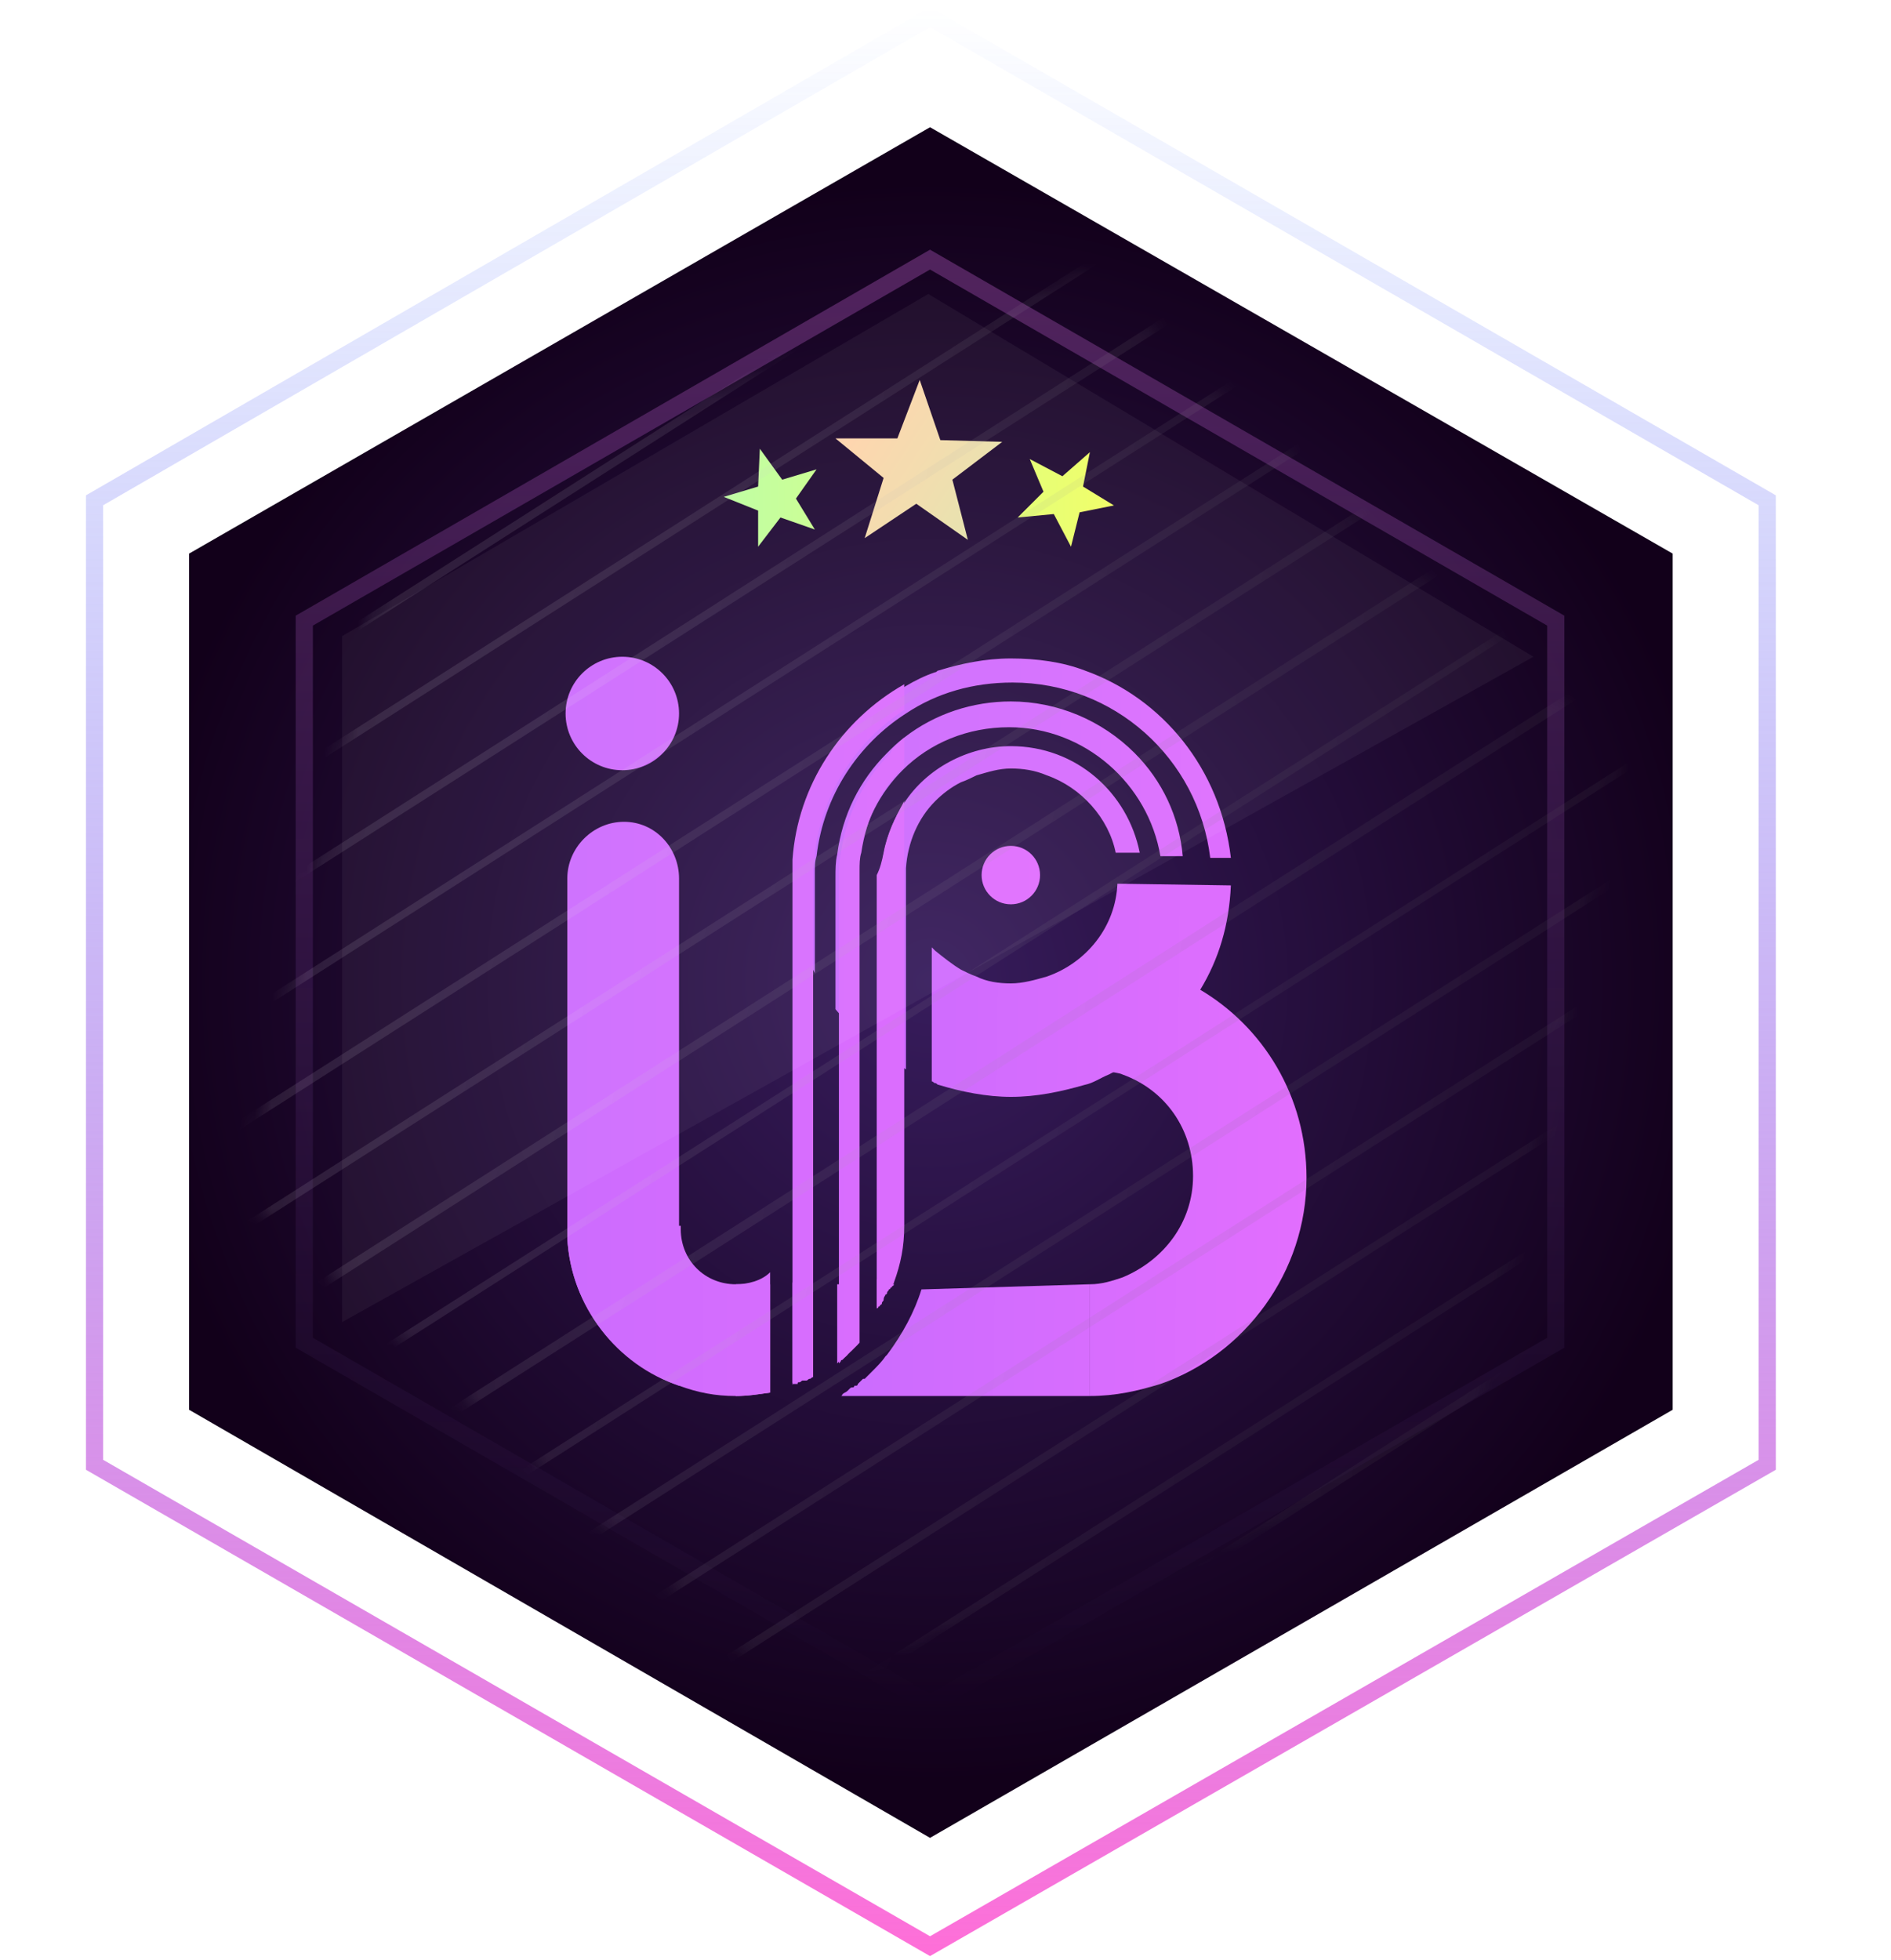 <?xml version="1.0" encoding="utf-8"?>
<!-- Generator: Adobe Illustrator 21.0.0, SVG Export Plug-In . SVG Version: 6.00 Build 0)  -->
<svg version="1.1" id="Layer_1" xmlns="http://www.w3.org/2000/svg" xmlns:xlink="http://www.w3.org/1999/xlink" x="0px" y="0px"
	 viewBox="0 0 110 114" style="enable-background:new 0 0 110 114;" xml:space="preserve">
<style type="text/css">
	.st0{fill:none;stroke:url(#SVGID_1_);stroke-miterlimit:10;}
	.st1{fill:url(#SVGID_2_);}
	.st2{fill:none;stroke:url(#SVGID_3_);stroke-miterlimit:10;}
	.st3{fill:url(#SVGID_4_);}
	.st4{fill:url(#SVGID_5_);}
	.st5{fill:url(#SVGID_6_);}
	.st6{fill:url(#SVGID_7_);}
	.st7{fill:url(#SVGID_8_);}
	.st8{fill:url(#SVGID_9_);}
	.st9{fill:url(#SVGID_10_);}
	.st10{fill:url(#SVGID_11_);}
	.st11{fill:url(#SVGID_12_);}
	.st12{fill:url(#SVGID_13_);}
	.st13{fill:url(#SVGID_14_);}
	.st14{fill:url(#SVGID_15_);}
	.st15{fill:url(#SVGID_16_);}
	.st16{fill:url(#SVGID_17_);}
	.st17{fill:url(#SVGID_18_);}
	.st18{fill:url(#SVGID_19_);}
	.st19{fill:url(#SVGID_20_);}
	.st20{fill:url(#SVGID_21_);}
	.st21{fill:url(#SVGID_22_);}
	.st22{fill:url(#SVGID_23_);}
	.st23{opacity:5.000000e-02;fill:#FFFFFF;enable-background:new    ;}
	.st24{filter:url(#Adobe_OpacityMaskFilter);}
	.st25{fill:#FFFFFF;}
	.st26{opacity:0.1;mask:url(#SVGID_24_);}
	.st27{fill:url(#SVGID_25_);}
	.st28{fill:url(#SVGID_26_);}
	.st29{fill:url(#SVGID_27_);}
	.st30{fill:url(#SVGID_28_);}
	.st31{fill:url(#SVGID_29_);}
	.st32{fill:url(#SVGID_30_);}
	.st33{fill:url(#SVGID_31_);}
	.st34{fill:url(#SVGID_32_);}
	.st35{fill:url(#SVGID_33_);}
	.st36{fill:url(#SVGID_34_);}
	.st37{fill:url(#SVGID_35_);}
	.st38{fill:url(#SVGID_36_);}
	.st39{fill:url(#SVGID_37_);}
	.st40{fill:url(#SVGID_38_);}
	.st41{fill:url(#SVGID_39_);}
	.st42{fill:url(#SVGID_40_);}
</style>
<linearGradient id="SVGID_1_" gradientUnits="userSpaceOnUse" x1="54.133" y1="113.795" x2="54.133" y2="0.423">
	<stop  offset="4.300003e-03" style="stop-color:#FE6FD8"/>
	<stop  offset="1" style="stop-color:#3067FF;stop-opacity:0"/>
</linearGradient>
<polygon class="st0" points="102.8,85.2 54.1,113.2 5.5,85.2 5.5,29.1 54.1,1 102.8,29.1 "/>
<g>
	<radialGradient id="SVGID_2_" cx="54.133" cy="57.108" r="46.561" gradientUnits="userSpaceOnUse">
		<stop  offset="0" style="stop-color:#371C5C"/>
		<stop  offset="1" style="stop-color:#12001A"/>
	</radialGradient>
	<path class="st1" d="M54.1,7.4L11,32.2V82l43.1,24.9L97.3,82V32.2L54.1,7.4z M54.1,7.4L11,32.2V82l43.1,24.9L97.3,82V32.2L54.1,7.4
		z M46.8,43.5l7.7-13.3l7.7,13.3l-7.7,13.3H39.1l-7.7-13.3H46.8z M54.4,84l-7.7-13.3l-15.3,0l7.7-13.3l15.3,0l7.7,13.3L54.4,84z
		 M63.8,68.4l-6.5-11.2l6.5-11.3l13,0l-6.5,11.3l6.5,11.2L63.8,68.4z"/>
	<linearGradient id="SVGID_3_" gradientUnits="userSpaceOnUse" x1="54.133" y1="99.69" x2="54.133" y2="14.528">
		<stop  offset="0" style="stop-color:#4E3075;stop-opacity:0"/>
		<stop  offset="0.996" style="stop-color:#8C4399;stop-opacity:0.5"/>
	</linearGradient>
	<polygon class="st2" points="90.5,78.1 54.1,99.1 17.7,78.1 17.7,36.1 54.1,15.1 90.5,36.1 	"/>
	<g>
		
			<linearGradient id="SVGID_4_" gradientUnits="userSpaceOnUse" x1="-13.975" y1="87.022" x2="71.757" y2="87.022" gradientTransform="matrix(1 0 0 -1 0 116)">
			<stop  offset="0" style="stop-color:#FFB3FF"/>
			<stop  offset="0.277" style="stop-color:#FED4AB"/>
			<stop  offset="0.601" style="stop-color:#B2FEAB"/>
			<stop  offset="0.996" style="stop-color:#FFFE51"/>
		</linearGradient>
		<polygon class="st3" points="42.1,28.9 44.1,28.3 44.2,26.1 45.5,27.9 47.5,27.3 46.3,29 47.4,30.8 45.4,30.1 44.1,31.8 
			44.1,29.7 		"/>
		
			<linearGradient id="SVGID_5_" gradientUnits="userSpaceOnUse" x1="47.904" y1="206.418" x2="133.637" y2="206.418" gradientTransform="matrix(0.835 0.55 0.55 -0.835 -123.661 158.26)">
			<stop  offset="0" style="stop-color:#FFB3FF"/>
			<stop  offset="0.277" style="stop-color:#FED4AB"/>
			<stop  offset="0.601" style="stop-color:#B2FEAB"/>
			<stop  offset="0.996" style="stop-color:#FFFE51"/>
		</linearGradient>
		<polygon class="st4" points="48.6,25.5 52.2,25.5 53.5,22.1 54.7,25.6 58.3,25.7 55.4,27.9 56.3,31.4 53.3,29.3 50.3,31.3 
			51.4,27.8 		"/>
		
			<linearGradient id="SVGID_6_" gradientUnits="userSpaceOnUse" x1="-13.975" y1="86.95" x2="71.757" y2="86.95" gradientTransform="matrix(1 0 0 -1 0 116)">
			<stop  offset="0" style="stop-color:#FFB3FF"/>
			<stop  offset="0.277" style="stop-color:#FED4AB"/>
			<stop  offset="0.601" style="stop-color:#B2FEAB"/>
			<stop  offset="0.996" style="stop-color:#FFFE51"/>
		</linearGradient>
		<polygon class="st5" points="59.2,30.1 60.7,28.6 59.9,26.7 61.8,27.7 63.4,26.3 63,28.3 64.8,29.4 62.8,29.8 62.3,31.8 
			61.3,29.9 		"/>
	</g>
	<g>
		
			<linearGradient id="SVGID_7_" gradientUnits="userSpaceOnUse" x1="10.565" y1="65.534" x2="84.777" y2="64.809" gradientTransform="matrix(1 0 0 -1 0 116)">
			<stop  offset="0" style="stop-color:#AA68FF"/>
			<stop  offset="0.996" style="stop-color:#E96FFE"/>
		</linearGradient>
		<path class="st6" d="M58.8,43.4c-2.5,0-4.9,1.3-6.2,3.3c-0.6,0.9-1,1.9-1.2,3c-0.1,0.4-0.1,0.9-0.1,1.3v10.3
			c0.4,0.3,0.9,0.6,1.4,0.9V50.9l0,0c0-0.1,0-0.3,0-0.4l0,0l0,0c0.1-1.5,0.7-2.9,1.7-3.9c0.4-0.4,0.9-0.8,1.5-1.1l0,0l0,0
			c0.3-0.1,0.7-0.3,0.9-0.4l0,0l0,0c0.7-0.2,1.3-0.4,2-0.4s1.4,0.1,2.1,0.4l0,0c2,0.7,3.6,2.5,4,4.5h1.4
			C65.6,46.1,62.6,43.4,58.8,43.4z M63.1,39c-1.3-0.5-2.8-0.7-4.3-0.7c-1.5,0-2.9,0.3-4.2,0.7c-0.1,0-0.1,0.1-0.2,0.1
			c-0.6,0.2-1.2,0.5-1.7,0.8c-3.7,2-6.2,5.9-6.5,10.3c0,0.3,0,0.6,0,0.9l0,0c0,0.3,0,0.6,0,0.9c0.1,1.7,0.5,3.3,1.2,4.6v-5.8l0,0
			c0-0.4,0-0.7,0.1-1c0.4-3.5,2.4-6.5,5.2-8.3c1.8-1.2,3.9-1.8,6.2-1.8c5.9,0,10.8,4.4,11.5,10.2h1.2C71,44.7,67.6,40.6,63.1,39z
			 M66,43.8c-1.9-1.9-4.5-3-7.2-3c-2.2,0-4.4,0.7-6.2,2.1c-0.4,0.3-0.7,0.6-1,0.9c-1.6,1.6-2.6,3.6-2.9,5.9
			c-0.1,0.4-0.1,0.9-0.1,1.3v7.7c0.4,0.5,0.9,1,1.3,1.5v-9.4l0,0c0-0.4,0.1-0.7,0.1-1c0.3-2,1.2-3.7,2.5-5c1.6-1.6,3.8-2.5,6.2-2.5
			c4.4,0,8.1,3.3,8.8,7.5h1.3C68.6,47.5,67.6,45.4,66,43.8z M65,51.4c-0.1,2.5-1.8,4.6-4.1,5.4l0,0l0,0c-0.7,0.2-1.4,0.4-2.1,0.4
			s-1.4-0.1-2-0.4l0,0l0,0c-0.3-0.1-0.7-0.3-0.9-0.4l0,0l0,0c-0.5-0.3-1-0.7-1.5-1.1c-0.1-0.1-0.1-0.1-0.2-0.2v7.8
			c0.1,0,0.1,0.1,0.2,0.1c0.1,0,0.1,0.1,0.2,0.1c1.3,0.4,2.8,0.7,4.2,0.7c1.5,0,2.9-0.3,4.3-0.7c0.5-0.1,0.9-0.4,1.4-0.6
			c2.2-1.1,4.1-2.8,5.3-4.9c1.1-1.8,1.7-3.8,1.8-6.1L65,51.4L65,51.4z"/>
		
			<linearGradient id="SVGID_8_" gradientUnits="userSpaceOnUse" x1="10.394" y1="48.031" x2="84.606" y2="47.306" gradientTransform="matrix(1 0 0 -1 0 116)">
			<stop  offset="0" style="stop-color:#AA68FF"/>
			<stop  offset="0.996" style="stop-color:#E96FFE"/>
		</linearGradient>
		<path class="st7" d="M69.7,57.5c-0.7-0.4-1.5-0.8-2.2-1.1c-1.3-0.4-2.7-0.7-4.1-0.7v6.5c0.4,0,0.7,0.1,1.1,0.1
			c0.3,0.1,0.6,0.1,0.8,0.2l0,0l0,0c2.5,0.9,4.1,3.2,4.1,5.9s-1.7,4.9-4.1,5.9l0,0l0,0c-0.6,0.2-1.2,0.4-1.9,0.4v6.5
			c1.5,0,2.8-0.3,4.1-0.7c4.9-1.7,8.5-6.5,8.5-12C76,63.8,73.5,59.7,69.7,57.5z"/>
		
			<linearGradient id="SVGID_9_" gradientUnits="userSpaceOnUse" x1="39.497" y1="21.054" x2="39.497" y2="77.222" gradientTransform="matrix(1 0 0 -1 0 116)">
			<stop  offset="0" style="stop-color:#AA68FF"/>
			<stop  offset="0.996" style="stop-color:#E96FFE"/>
		</linearGradient>
		<path class="st8" d="M39.5,71.2v0.4c0-0.1,0-0.1,0-0.2C39.5,71.3,39.5,71.2,39.5,71.2z"/>
		
			<linearGradient id="SVGID_10_" gradientUnits="userSpaceOnUse" x1="-13.975" y1="55.781" x2="71.757" y2="55.781" gradientTransform="matrix(1 0 0 -1 0 116)">
			<stop  offset="0" style="stop-color:#AA68FF"/>
			<stop  offset="0.996" style="stop-color:#E96FFE"/>
		</linearGradient>
		<path class="st9" d="M52.6,39.8v1.5c-2.8,1.8-4.8,4.9-5.2,8.3c0,0.3-0.1,0.7-0.1,1l0,0v29.4l0,0c-0.1,0-0.1,0.1-0.2,0.1
			c-0.1,0-0.1,0.1-0.2,0.1h-0.1h-0.1c-0.1,0-0.1,0.1-0.2,0.1c-0.1,0-0.1,0-0.1,0.1h-0.1h-0.1c-0.1,0-0.1,0-0.1,0.1V50.9
			c0-0.3,0-0.6,0-0.9C46.4,45.7,48.9,41.9,52.6,39.8z"/>
		
			<linearGradient id="SVGID_11_" gradientUnits="userSpaceOnUse" x1="-13.975" y1="54.91" x2="71.757" y2="54.91" gradientTransform="matrix(1 0 0 -1 0 116)">
			<stop  offset="0" style="stop-color:#AA68FF"/>
			<stop  offset="0.996" style="stop-color:#E96FFE"/>
		</linearGradient>
		<path class="st10" d="M52.6,42.9v1.7c-1.4,1.3-2.2,3-2.5,5c-0.1,0.3-0.1,0.7-0.1,1l0,0v27.5c-0.1,0.1-0.1,0.1-0.1,0.1l-0.1,0.1
			c-0.1,0.1-0.1,0.1-0.2,0.2c-0.1,0.1-0.1,0.1-0.1,0.1c-0.1,0-0.1,0.1-0.1,0.1c-0.1,0.1-0.1,0.1-0.1,0.1L49.1,79
			c-0.1,0.1-0.1,0.1-0.1,0.1c-0.1,0-0.1,0.1-0.1,0.1c0,0,0,0-0.1,0.1V51c0-0.4,0-0.9,0.1-1.3c0.3-2.2,1.3-4.3,2.9-5.9
			C51.9,43.5,52.3,43.2,52.6,42.9z"/>
		
			<linearGradient id="SVGID_12_" gradientUnits="userSpaceOnUse" x1="-13.975" y1="54.511" x2="71.757" y2="54.511" gradientTransform="matrix(1 0 0 -1 0 116)">
			<stop  offset="0" style="stop-color:#AA68FF"/>
			<stop  offset="0.996" style="stop-color:#E96FFE"/>
		</linearGradient>
		<path class="st11" d="M51.4,49.6c0.2-1.1,0.7-2.1,1.2-3v24.7c0,1.2-0.2,2.2-0.6,3.3c0,0.1-0.1,0.1-0.1,0.1c0,0.1-0.1,0.1-0.1,0.1
			s0,0.1-0.1,0.1l0,0c0,0.1-0.1,0.1-0.1,0.2c0,0,0,0.1-0.1,0.1c0,0.1-0.1,0.1-0.1,0.3c0,0.1-0.1,0.1-0.1,0.2c0,0.1-0.1,0.1-0.1,0.1
			c0,0.1-0.1,0.1-0.1,0.1s0,0.1-0.1,0.1V50.9C51.2,50.5,51.3,50.1,51.4,49.6z"/>
		<g>
			<g>
				
					<linearGradient id="SVGID_13_" gradientUnits="userSpaceOnUse" x1="-13.975" y1="74.491" x2="71.757" y2="74.491" gradientTransform="matrix(1 0 0 -1 0 116)">
					<stop  offset="0" style="stop-color:#AA68FF"/>
					<stop  offset="0.996" style="stop-color:#E96FFE"/>
				</linearGradient>
				<circle class="st12" cx="36.2" cy="41.5" r="3.3"/>
			</g>
			
				<linearGradient id="SVGID_14_" gradientUnits="userSpaceOnUse" x1="-13.975" y1="51.792" x2="71.757" y2="51.792" gradientTransform="matrix(1 0 0 -1 0 116)">
				<stop  offset="0" style="stop-color:#AA68FF"/>
				<stop  offset="0.996" style="stop-color:#E96FFE"/>
			</linearGradient>
			<path class="st13" d="M39.5,51.1v29.5C35.9,79.3,33.2,76,33,72V51.1c0-1.8,1.5-3.3,3.3-3.3S39.5,49.3,39.5,51.1z"/>
			
				<linearGradient id="SVGID_15_" gradientUnits="userSpaceOnUse" x1="-13.975" y1="39.681" x2="71.757" y2="39.681" gradientTransform="matrix(1 0 0 -1 0 116)">
				<stop  offset="0" style="stop-color:#AA68FF"/>
				<stop  offset="0.996" style="stop-color:#E96FFE"/>
			</linearGradient>
			<path class="st14" d="M42.8,74.7c0.7,0,1.5-0.2,2-0.7v7c-0.7,0.1-1.3,0.2-2,0.2l0,0c-1.2,0-2.2-0.2-3.3-0.6
				C35.9,79.4,33.2,76,33,72c0-0.2,0-0.4,0-0.7h6.6v0.2C39.6,73.3,41,74.7,42.8,74.7z"/>
			
				<linearGradient id="SVGID_16_" gradientUnits="userSpaceOnUse" x1="-13.975" y1="38.049" x2="71.757" y2="38.049" gradientTransform="matrix(1 0 0 -1 0 116)">
				<stop  offset="0" style="stop-color:#AA68FF"/>
				<stop  offset="0.996" style="stop-color:#E96FFE"/>
			</linearGradient>
			<path class="st15" d="M42.8,74.7h2V81c-0.7,0.1-1.3,0.2-2,0.2l0,0V74.7z"/>
		</g>
		
			<linearGradient id="SVGID_17_" gradientUnits="userSpaceOnUse" x1="-13.975" y1="38.412" x2="71.757" y2="38.412" gradientTransform="matrix(1 0 0 -1 0 116)">
			<stop  offset="0" style="stop-color:#AA68FF"/>
			<stop  offset="0.996" style="stop-color:#E96FFE"/>
		</linearGradient>
		<path class="st16" d="M47.3,74.7v5.4l0,0c-0.1,0-0.1,0.1-0.2,0.1c-0.1,0-0.1,0.1-0.2,0.1h-0.1h-0.1c-0.1,0-0.1,0.1-0.2,0.1
			c-0.1,0-0.1,0-0.1,0.1h-0.1h-0.1c-0.1,0-0.1,0-0.1,0.1v-6L47.3,74.7L47.3,74.7z"/>
		
			<linearGradient id="SVGID_18_" gradientUnits="userSpaceOnUse" x1="-13.975" y1="39.028" x2="71.757" y2="39.028" gradientTransform="matrix(1 0 0 -1 0 116)">
			<stop  offset="0" style="stop-color:#AA68FF"/>
			<stop  offset="0.996" style="stop-color:#E96FFE"/>
		</linearGradient>
		<path class="st17" d="M48.6,74.7h1.3v3.5c-0.1,0.1-0.1,0.1-0.1,0.1l-0.1,0.1c-0.1,0.1-0.1,0.1-0.2,0.2c-0.1,0.1-0.1,0.1-0.1,0.1
			c-0.1,0-0.1,0.1-0.1,0.1c-0.1,0.1-0.1,0.1-0.1,0.1L49,79c-0.1,0.1-0.1,0.1-0.1,0.1c-0.1,0-0.1,0.1-0.1,0.1c0,0,0,0-0.1,0.1V74.7
			L48.6,74.7L48.6,74.7z"/>
		
			<linearGradient id="SVGID_19_" gradientUnits="userSpaceOnUse" x1="-13.975" y1="40.515" x2="71.757" y2="40.515" gradientTransform="matrix(1 0 0 -1 0 116)">
			<stop  offset="0" style="stop-color:#AA68FF"/>
			<stop  offset="0.996" style="stop-color:#E96FFE"/>
		</linearGradient>
		<path class="st18" d="M52,74.7c0,0.1-0.1,0.1-0.1,0.1c0,0.1-0.1,0.1-0.1,0.1s0,0.1-0.1,0.1l0,0c0,0.1-0.1,0.1-0.1,0.2
			c0,0,0,0.1-0.1,0.1c0,0.1-0.1,0.1-0.1,0.3c0,0.1-0.1,0.1-0.1,0.2c0,0.1-0.1,0.1-0.1,0.1c0,0.1-0.1,0.1-0.1,0.1s0,0.1-0.1,0.1v-1.7
			L52,74.7L52,74.7L52,74.7z"/>
		
			<linearGradient id="SVGID_20_" gradientUnits="userSpaceOnUse" x1="10.301" y1="38.533" x2="84.514" y2="37.808" gradientTransform="matrix(1 0 0 -1 0 116)">
			<stop  offset="0" style="stop-color:#AA68FF"/>
			<stop  offset="0.996" style="stop-color:#E96FFE"/>
		</linearGradient>
		<path class="st19" d="M63.4,74.7v6.5H48.9c0.1,0,0.1-0.1,0.1-0.1l0,0c0.1-0.1,0.2-0.1,0.3-0.2l0.1-0.1l0,0l0,0
			c0.1-0.1,0.1-0.1,0.2-0.1c0.1,0,0.1-0.1,0.1-0.1l0,0h0.1c0.1,0,0.1-0.1,0.1-0.1l0.1-0.1l0,0l0,0c0.1-0.1,0.1-0.1,0.1-0.1l0.1-0.1
			l0,0h0.1c0.1-0.1,0.1-0.1,0.1-0.1s0.1-0.1,0.2-0.2l0,0l0,0l0.1-0.1c0.3-0.3,0.6-0.6,0.8-0.9l0,0l0.1-0.1c0.9-1.2,1.6-2.5,2-3.8
			L63.4,74.7L63.4,74.7z"/>
		<g>
			
				<linearGradient id="SVGID_21_" gradientUnits="userSpaceOnUse" x1="127.659" y1="27.819" x2="32.541" y2="88.177" gradientTransform="matrix(1 0 0 -1 0 116)">
				<stop  offset="0" style="stop-color:#AA68FF"/>
				<stop  offset="0.996" style="stop-color:#E96FFE"/>
			</linearGradient>
			<path class="st20" d="M67.6,49.6h-1.3l0,0H67.6L67.6,49.6z"/>
			
				<linearGradient id="SVGID_22_" gradientUnits="userSpaceOnUse" x1="128.43" y1="29.032" x2="33.312" y2="89.391" gradientTransform="matrix(1 0 0 -1 0 116)">
				<stop  offset="0" style="stop-color:#AA68FF"/>
				<stop  offset="0.996" style="stop-color:#E96FFE"/>
			</linearGradient>
			<path class="st21" d="M70.2,49.6h-1.3l0,0H70.2L70.2,49.6z"/>
		</g>
		<g>
			
				<linearGradient id="SVGID_23_" gradientUnits="userSpaceOnUse" x1="-13.975" y1="65.063" x2="71.757" y2="65.063" gradientTransform="matrix(1 0 0 -1 0 116)">
				<stop  offset="0" style="stop-color:#AA68FF"/>
				<stop  offset="0.996" style="stop-color:#E96FFE"/>
			</linearGradient>
			<circle class="st22" cx="58.8" cy="50.9" r="1.7"/>
		</g>
	</g>
	<polygon class="st23" points="89.2,38.2 54,17.1 19.9,37 19.9,76.9 	"/>
</g>
<defs>
	<filter id="Adobe_OpacityMaskFilter" filterUnits="userSpaceOnUse" x="-95.7" y="-57.2" width="301.9" height="229.2">
		<feColorMatrix  type="matrix" values="1 0 0 0 0  0 1 0 0 0  0 0 1 0 0  0 0 0 1 0"/>
	</filter>
</defs>
<mask maskUnits="userSpaceOnUse" x="-95.7" y="-57.2" width="301.9" height="229.2" id="SVGID_24_">
	<g class="st24">
		<polygon class="st25" points="85.3,85.2 45.2,97.9 14.2,69.5 23.2,28.5 63.3,15.8 94.3,44.2 		"/>
	</g>
</mask>
<g class="st26">
	<g>
		
			<linearGradient id="SVGID_25_" gradientUnits="userSpaceOnUse" x1="1258.809" y1="546.333" x2="1258.809" y2="293.05" gradientTransform="matrix(-0.215 0.977 0.977 0.215 -184.557 -1258.146)">
			<stop  offset="0" style="stop-color:#6B6B6B"/>
			<stop  offset="3.102066e-02" style="stop-color:#717171"/>
			<stop  offset="7.308919e-02" style="stop-color:#828282"/>
			<stop  offset="0.121" style="stop-color:#9F9F9F"/>
			<stop  offset="0.175" style="stop-color:#C7C7C7"/>
			<stop  offset="0.231" style="stop-color:#F9F9F9"/>
			<stop  offset="0.237" style="stop-color:#FFFFFF"/>
			<stop  offset="0.548" style="stop-color:#A3A3A3"/>
			<stop  offset="0.549" style="stop-color:#FFFFFF"/>
			<stop  offset="0.678" style="stop-color:#F2F2F2"/>
			<stop  offset="0.818" style="stop-color:#DEDEDE"/>
			<stop  offset="0.89" style="stop-color:#CBCBCB"/>
			<stop  offset="1" style="stop-color:#A7A7A7"/>
		</linearGradient>
		<polygon class="st27" points="-56.5,171.7 205.9,4 206.2,4.4 -56.3,172.1 		"/>
	</g>
	<g>
		
			<linearGradient id="SVGID_26_" gradientUnits="userSpaceOnUse" x1="1255.209" y1="546.333" x2="1255.209" y2="293.05" gradientTransform="matrix(-0.215 0.977 0.977 0.215 -184.557 -1258.146)">
			<stop  offset="0" style="stop-color:#6B6B6B"/>
			<stop  offset="3.102066e-02" style="stop-color:#717171"/>
			<stop  offset="7.308919e-02" style="stop-color:#828282"/>
			<stop  offset="0.121" style="stop-color:#9F9F9F"/>
			<stop  offset="0.175" style="stop-color:#C7C7C7"/>
			<stop  offset="0.231" style="stop-color:#F9F9F9"/>
			<stop  offset="0.237" style="stop-color:#FFFFFF"/>
			<stop  offset="0.548" style="stop-color:#A3A3A3"/>
			<stop  offset="0.549" style="stop-color:#FFFFFF"/>
			<stop  offset="0.678" style="stop-color:#F2F2F2"/>
			<stop  offset="0.818" style="stop-color:#DEDEDE"/>
			<stop  offset="0.89" style="stop-color:#CBCBCB"/>
			<stop  offset="1" style="stop-color:#A7A7A7"/>
		</linearGradient>
		<polygon class="st28" points="-59.3,167.3 203.2,-0.3 203.4,0 -59.1,167.8 		"/>
	</g>
	<g>
		
			<linearGradient id="SVGID_27_" gradientUnits="userSpaceOnUse" x1="1251.509" y1="546.333" x2="1251.509" y2="293.05" gradientTransform="matrix(-0.215 0.977 0.977 0.215 -184.557 -1258.146)">
			<stop  offset="0" style="stop-color:#6B6B6B"/>
			<stop  offset="3.102066e-02" style="stop-color:#717171"/>
			<stop  offset="7.308919e-02" style="stop-color:#828282"/>
			<stop  offset="0.121" style="stop-color:#9F9F9F"/>
			<stop  offset="0.175" style="stop-color:#C7C7C7"/>
			<stop  offset="0.231" style="stop-color:#F9F9F9"/>
			<stop  offset="0.237" style="stop-color:#FFFFFF"/>
			<stop  offset="0.548" style="stop-color:#A3A3A3"/>
			<stop  offset="0.549" style="stop-color:#FFFFFF"/>
			<stop  offset="0.678" style="stop-color:#F2F2F2"/>
			<stop  offset="0.818" style="stop-color:#DEDEDE"/>
			<stop  offset="0.89" style="stop-color:#CBCBCB"/>
			<stop  offset="1" style="stop-color:#A7A7A7"/>
		</linearGradient>
		<polygon class="st29" points="-62.2,163 200.4,-4.7 200.6,-4.4 -61.8,163.4 		"/>
	</g>
	<g>
		
			<linearGradient id="SVGID_28_" gradientUnits="userSpaceOnUse" x1="1247.809" y1="546.333" x2="1247.809" y2="293.05" gradientTransform="matrix(-0.215 0.977 0.977 0.215 -184.557 -1258.146)">
			<stop  offset="0" style="stop-color:#6B6B6B"/>
			<stop  offset="3.102066e-02" style="stop-color:#717171"/>
			<stop  offset="7.308919e-02" style="stop-color:#828282"/>
			<stop  offset="0.121" style="stop-color:#9F9F9F"/>
			<stop  offset="0.175" style="stop-color:#C7C7C7"/>
			<stop  offset="0.231" style="stop-color:#F9F9F9"/>
			<stop  offset="0.237" style="stop-color:#FFFFFF"/>
			<stop  offset="0.548" style="stop-color:#A3A3A3"/>
			<stop  offset="0.549" style="stop-color:#FFFFFF"/>
			<stop  offset="0.678" style="stop-color:#F2F2F2"/>
			<stop  offset="0.818" style="stop-color:#DEDEDE"/>
			<stop  offset="0.89" style="stop-color:#CBCBCB"/>
			<stop  offset="1" style="stop-color:#A7A7A7"/>
		</linearGradient>
		<polygon class="st30" points="-64.9,158.6 197.6,-9.1 197.9,-8.7 -64.7,159 		"/>
	</g>
	<g>
		
			<linearGradient id="SVGID_29_" gradientUnits="userSpaceOnUse" x1="1244.209" y1="546.333" x2="1244.209" y2="293.05" gradientTransform="matrix(-0.215 0.977 0.977 0.215 -184.557 -1258.146)">
			<stop  offset="0" style="stop-color:#6B6B6B"/>
			<stop  offset="3.102066e-02" style="stop-color:#717171"/>
			<stop  offset="7.308919e-02" style="stop-color:#828282"/>
			<stop  offset="0.121" style="stop-color:#9F9F9F"/>
			<stop  offset="0.175" style="stop-color:#C7C7C7"/>
			<stop  offset="0.231" style="stop-color:#F9F9F9"/>
			<stop  offset="0.237" style="stop-color:#FFFFFF"/>
			<stop  offset="0.548" style="stop-color:#A3A3A3"/>
			<stop  offset="0.549" style="stop-color:#FFFFFF"/>
			<stop  offset="0.678" style="stop-color:#F2F2F2"/>
			<stop  offset="0.818" style="stop-color:#DEDEDE"/>
			<stop  offset="0.89" style="stop-color:#CBCBCB"/>
			<stop  offset="1" style="stop-color:#A7A7A7"/>
		</linearGradient>
		<polygon class="st31" points="-67.7,154.2 194.8,-13.4 195.1,-13.1 -67.5,154.7 		"/>
	</g>
	<g>
		
			<linearGradient id="SVGID_30_" gradientUnits="userSpaceOnUse" x1="1240.509" y1="546.333" x2="1240.509" y2="293.05" gradientTransform="matrix(-0.215 0.977 0.977 0.215 -184.557 -1258.146)">
			<stop  offset="0" style="stop-color:#6B6B6B"/>
			<stop  offset="3.102066e-02" style="stop-color:#717171"/>
			<stop  offset="7.308919e-02" style="stop-color:#828282"/>
			<stop  offset="0.121" style="stop-color:#9F9F9F"/>
			<stop  offset="0.175" style="stop-color:#C7C7C7"/>
			<stop  offset="0.231" style="stop-color:#F9F9F9"/>
			<stop  offset="0.237" style="stop-color:#FFFFFF"/>
			<stop  offset="0.548" style="stop-color:#A3A3A3"/>
			<stop  offset="0.549" style="stop-color:#FFFFFF"/>
			<stop  offset="0.678" style="stop-color:#F2F2F2"/>
			<stop  offset="0.818" style="stop-color:#DEDEDE"/>
			<stop  offset="0.89" style="stop-color:#CBCBCB"/>
			<stop  offset="1" style="stop-color:#A7A7A7"/>
		</linearGradient>
		<polygon class="st32" points="-70.5,149.9 192,-17.8 192.2,-17.5 -70.2,150.3 		"/>
	</g>
	<g>
		
			<linearGradient id="SVGID_31_" gradientUnits="userSpaceOnUse" x1="1236.809" y1="546.333" x2="1236.809" y2="293.05" gradientTransform="matrix(-0.215 0.977 0.977 0.215 -184.557 -1258.146)">
			<stop  offset="0" style="stop-color:#6B6B6B"/>
			<stop  offset="3.102066e-02" style="stop-color:#717171"/>
			<stop  offset="7.308919e-02" style="stop-color:#828282"/>
			<stop  offset="0.121" style="stop-color:#9F9F9F"/>
			<stop  offset="0.175" style="stop-color:#C7C7C7"/>
			<stop  offset="0.231" style="stop-color:#F9F9F9"/>
			<stop  offset="0.237" style="stop-color:#FFFFFF"/>
			<stop  offset="0.548" style="stop-color:#A3A3A3"/>
			<stop  offset="0.549" style="stop-color:#FFFFFF"/>
			<stop  offset="0.678" style="stop-color:#F2F2F2"/>
			<stop  offset="0.818" style="stop-color:#DEDEDE"/>
			<stop  offset="0.89" style="stop-color:#CBCBCB"/>
			<stop  offset="1" style="stop-color:#A7A7A7"/>
		</linearGradient>
		<polygon class="st33" points="-73.3,145.5 189.2,-22.3 189.5,-21.8 -73,145.9 		"/>
	</g>
	<g>
		
			<linearGradient id="SVGID_32_" gradientUnits="userSpaceOnUse" x1="1233.209" y1="546.333" x2="1233.209" y2="293.05" gradientTransform="matrix(-0.215 0.977 0.977 0.215 -184.557 -1258.146)">
			<stop  offset="0" style="stop-color:#6B6B6B"/>
			<stop  offset="3.102066e-02" style="stop-color:#717171"/>
			<stop  offset="7.308919e-02" style="stop-color:#828282"/>
			<stop  offset="0.121" style="stop-color:#9F9F9F"/>
			<stop  offset="0.175" style="stop-color:#C7C7C7"/>
			<stop  offset="0.231" style="stop-color:#F9F9F9"/>
			<stop  offset="0.237" style="stop-color:#FFFFFF"/>
			<stop  offset="0.548" style="stop-color:#A3A3A3"/>
			<stop  offset="0.549" style="stop-color:#FFFFFF"/>
			<stop  offset="0.678" style="stop-color:#F2F2F2"/>
			<stop  offset="0.818" style="stop-color:#DEDEDE"/>
			<stop  offset="0.89" style="stop-color:#CBCBCB"/>
			<stop  offset="1" style="stop-color:#A7A7A7"/>
		</linearGradient>
		<polygon class="st34" points="-76.1,141.1 186.4,-26.5 186.7,-26.2 -75.9,141.5 		"/>
	</g>
	<g>
		
			<linearGradient id="SVGID_33_" gradientUnits="userSpaceOnUse" x1="1229.509" y1="546.333" x2="1229.509" y2="293.05" gradientTransform="matrix(-0.215 0.977 0.977 0.215 -184.557 -1258.146)">
			<stop  offset="0" style="stop-color:#6B6B6B"/>
			<stop  offset="3.102066e-02" style="stop-color:#717171"/>
			<stop  offset="7.308919e-02" style="stop-color:#828282"/>
			<stop  offset="0.121" style="stop-color:#9F9F9F"/>
			<stop  offset="0.175" style="stop-color:#C7C7C7"/>
			<stop  offset="0.231" style="stop-color:#F9F9F9"/>
			<stop  offset="0.237" style="stop-color:#FFFFFF"/>
			<stop  offset="0.548" style="stop-color:#A3A3A3"/>
			<stop  offset="0.549" style="stop-color:#FFFFFF"/>
			<stop  offset="0.678" style="stop-color:#F2F2F2"/>
			<stop  offset="0.818" style="stop-color:#DEDEDE"/>
			<stop  offset="0.89" style="stop-color:#CBCBCB"/>
			<stop  offset="1" style="stop-color:#A7A7A7"/>
		</linearGradient>
		<polygon class="st35" points="-78.9,136.8 183.6,-31 183.9,-30.6 -78.6,137.2 		"/>
	</g>
	<g>
		
			<linearGradient id="SVGID_34_" gradientUnits="userSpaceOnUse" x1="1225.809" y1="546.333" x2="1225.809" y2="293.05" gradientTransform="matrix(-0.215 0.977 0.977 0.215 -184.557 -1258.146)">
			<stop  offset="0" style="stop-color:#6B6B6B"/>
			<stop  offset="3.102066e-02" style="stop-color:#717171"/>
			<stop  offset="7.308919e-02" style="stop-color:#828282"/>
			<stop  offset="0.121" style="stop-color:#9F9F9F"/>
			<stop  offset="0.175" style="stop-color:#C7C7C7"/>
			<stop  offset="0.231" style="stop-color:#F9F9F9"/>
			<stop  offset="0.237" style="stop-color:#FFFFFF"/>
			<stop  offset="0.548" style="stop-color:#A3A3A3"/>
			<stop  offset="0.549" style="stop-color:#FFFFFF"/>
			<stop  offset="0.678" style="stop-color:#F2F2F2"/>
			<stop  offset="0.818" style="stop-color:#DEDEDE"/>
			<stop  offset="0.89" style="stop-color:#CBCBCB"/>
			<stop  offset="1" style="stop-color:#A7A7A7"/>
		</linearGradient>
		<polygon class="st36" points="-81.6,132.4 180.8,-35.4 181.1,-34.9 -81.4,132.7 		"/>
	</g>
	<g>
		
			<linearGradient id="SVGID_35_" gradientUnits="userSpaceOnUse" x1="1222.209" y1="546.333" x2="1222.209" y2="293.05" gradientTransform="matrix(-0.215 0.977 0.977 0.215 -184.557 -1258.146)">
			<stop  offset="0" style="stop-color:#6B6B6B"/>
			<stop  offset="3.102066e-02" style="stop-color:#717171"/>
			<stop  offset="7.308919e-02" style="stop-color:#828282"/>
			<stop  offset="0.121" style="stop-color:#9F9F9F"/>
			<stop  offset="0.175" style="stop-color:#C7C7C7"/>
			<stop  offset="0.231" style="stop-color:#F9F9F9"/>
			<stop  offset="0.237" style="stop-color:#FFFFFF"/>
			<stop  offset="0.548" style="stop-color:#A3A3A3"/>
			<stop  offset="0.549" style="stop-color:#FFFFFF"/>
			<stop  offset="0.678" style="stop-color:#F2F2F2"/>
			<stop  offset="0.818" style="stop-color:#DEDEDE"/>
			<stop  offset="0.89" style="stop-color:#CBCBCB"/>
			<stop  offset="1" style="stop-color:#A7A7A7"/>
		</linearGradient>
		<polygon class="st37" points="-84.5,128 178.1,-39.7 178.3,-39.3 -84.2,128.4 		"/>
	</g>
	<g>
		
			<linearGradient id="SVGID_36_" gradientUnits="userSpaceOnUse" x1="1218.509" y1="546.333" x2="1218.509" y2="293.05" gradientTransform="matrix(-0.215 0.977 0.977 0.215 -184.557 -1258.146)">
			<stop  offset="0" style="stop-color:#6B6B6B"/>
			<stop  offset="3.102066e-02" style="stop-color:#717171"/>
			<stop  offset="7.308919e-02" style="stop-color:#828282"/>
			<stop  offset="0.121" style="stop-color:#9F9F9F"/>
			<stop  offset="0.175" style="stop-color:#C7C7C7"/>
			<stop  offset="0.231" style="stop-color:#F9F9F9"/>
			<stop  offset="0.237" style="stop-color:#FFFFFF"/>
			<stop  offset="0.548" style="stop-color:#A3A3A3"/>
			<stop  offset="0.549" style="stop-color:#FFFFFF"/>
			<stop  offset="0.678" style="stop-color:#F2F2F2"/>
			<stop  offset="0.818" style="stop-color:#DEDEDE"/>
			<stop  offset="0.89" style="stop-color:#CBCBCB"/>
			<stop  offset="1" style="stop-color:#A7A7A7"/>
		</linearGradient>
		<polygon class="st38" points="-87.3,123.7 175.3,-44.1 175.5,-43.7 -87,124 		"/>
	</g>
	<g>
		
			<linearGradient id="SVGID_37_" gradientUnits="userSpaceOnUse" x1="1214.809" y1="546.333" x2="1214.809" y2="293.05" gradientTransform="matrix(-0.215 0.977 0.977 0.215 -184.557 -1258.146)">
			<stop  offset="0" style="stop-color:#6B6B6B"/>
			<stop  offset="3.102066e-02" style="stop-color:#717171"/>
			<stop  offset="7.308919e-02" style="stop-color:#828282"/>
			<stop  offset="0.121" style="stop-color:#9F9F9F"/>
			<stop  offset="0.175" style="stop-color:#C7C7C7"/>
			<stop  offset="0.231" style="stop-color:#F9F9F9"/>
			<stop  offset="0.237" style="stop-color:#FFFFFF"/>
			<stop  offset="0.548" style="stop-color:#A3A3A3"/>
			<stop  offset="0.549" style="stop-color:#FFFFFF"/>
			<stop  offset="0.678" style="stop-color:#F2F2F2"/>
			<stop  offset="0.818" style="stop-color:#DEDEDE"/>
			<stop  offset="0.89" style="stop-color:#CBCBCB"/>
			<stop  offset="1" style="stop-color:#A7A7A7"/>
		</linearGradient>
		<polygon class="st39" points="-90,119.3 172.4,-48.5 172.7,-48 -89.8,119.6 		"/>
	</g>
	<g>
		
			<linearGradient id="SVGID_38_" gradientUnits="userSpaceOnUse" x1="1211.209" y1="546.333" x2="1211.209" y2="293.05" gradientTransform="matrix(-0.215 0.977 0.977 0.215 -184.557 -1258.146)">
			<stop  offset="0" style="stop-color:#6B6B6B"/>
			<stop  offset="3.102066e-02" style="stop-color:#717171"/>
			<stop  offset="7.308919e-02" style="stop-color:#828282"/>
			<stop  offset="0.121" style="stop-color:#9F9F9F"/>
			<stop  offset="0.175" style="stop-color:#C7C7C7"/>
			<stop  offset="0.231" style="stop-color:#F9F9F9"/>
			<stop  offset="0.237" style="stop-color:#FFFFFF"/>
			<stop  offset="0.548" style="stop-color:#A3A3A3"/>
			<stop  offset="0.549" style="stop-color:#FFFFFF"/>
			<stop  offset="0.678" style="stop-color:#F2F2F2"/>
			<stop  offset="0.818" style="stop-color:#DEDEDE"/>
			<stop  offset="0.89" style="stop-color:#CBCBCB"/>
			<stop  offset="1" style="stop-color:#A7A7A7"/>
		</linearGradient>
		<polygon class="st40" points="-92.8,114.9 169.7,-52.8 169.9,-52.4 -92.6,115.3 		"/>
	</g>
	<g>
		
			<linearGradient id="SVGID_39_" gradientUnits="userSpaceOnUse" x1="1207.509" y1="546.333" x2="1207.509" y2="293.05" gradientTransform="matrix(-0.215 0.977 0.977 0.215 -184.557 -1258.146)">
			<stop  offset="0" style="stop-color:#6B6B6B"/>
			<stop  offset="3.102066e-02" style="stop-color:#717171"/>
			<stop  offset="7.308919e-02" style="stop-color:#828282"/>
			<stop  offset="0.121" style="stop-color:#9F9F9F"/>
			<stop  offset="0.175" style="stop-color:#C7C7C7"/>
			<stop  offset="0.231" style="stop-color:#F9F9F9"/>
			<stop  offset="0.237" style="stop-color:#FFFFFF"/>
			<stop  offset="0.548" style="stop-color:#A3A3A3"/>
			<stop  offset="0.549" style="stop-color:#FFFFFF"/>
			<stop  offset="0.678" style="stop-color:#F2F2F2"/>
			<stop  offset="0.818" style="stop-color:#DEDEDE"/>
			<stop  offset="0.89" style="stop-color:#CBCBCB"/>
			<stop  offset="1" style="stop-color:#A7A7A7"/>
		</linearGradient>
		<polygon class="st41" points="-95.7,110.6 166.9,-57.2 167.1,-56.8 -95.3,110.9 		"/>
	</g>
</g>
<linearGradient id="SVGID_40_" gradientUnits="userSpaceOnUse" x1="-576.567" y1="-685.561" x2="-576.567" y2="-685.561" gradientTransform="matrix(0.559 -0.829 -0.829 -0.559 -35.64 -844.429)">
	<stop  offset="0" style="stop-color:#AA68FF"/>
	<stop  offset="0.996" style="stop-color:#E96FFE"/>
</linearGradient>
<path class="st42" d="M210.4,16.9"/>
</svg>
